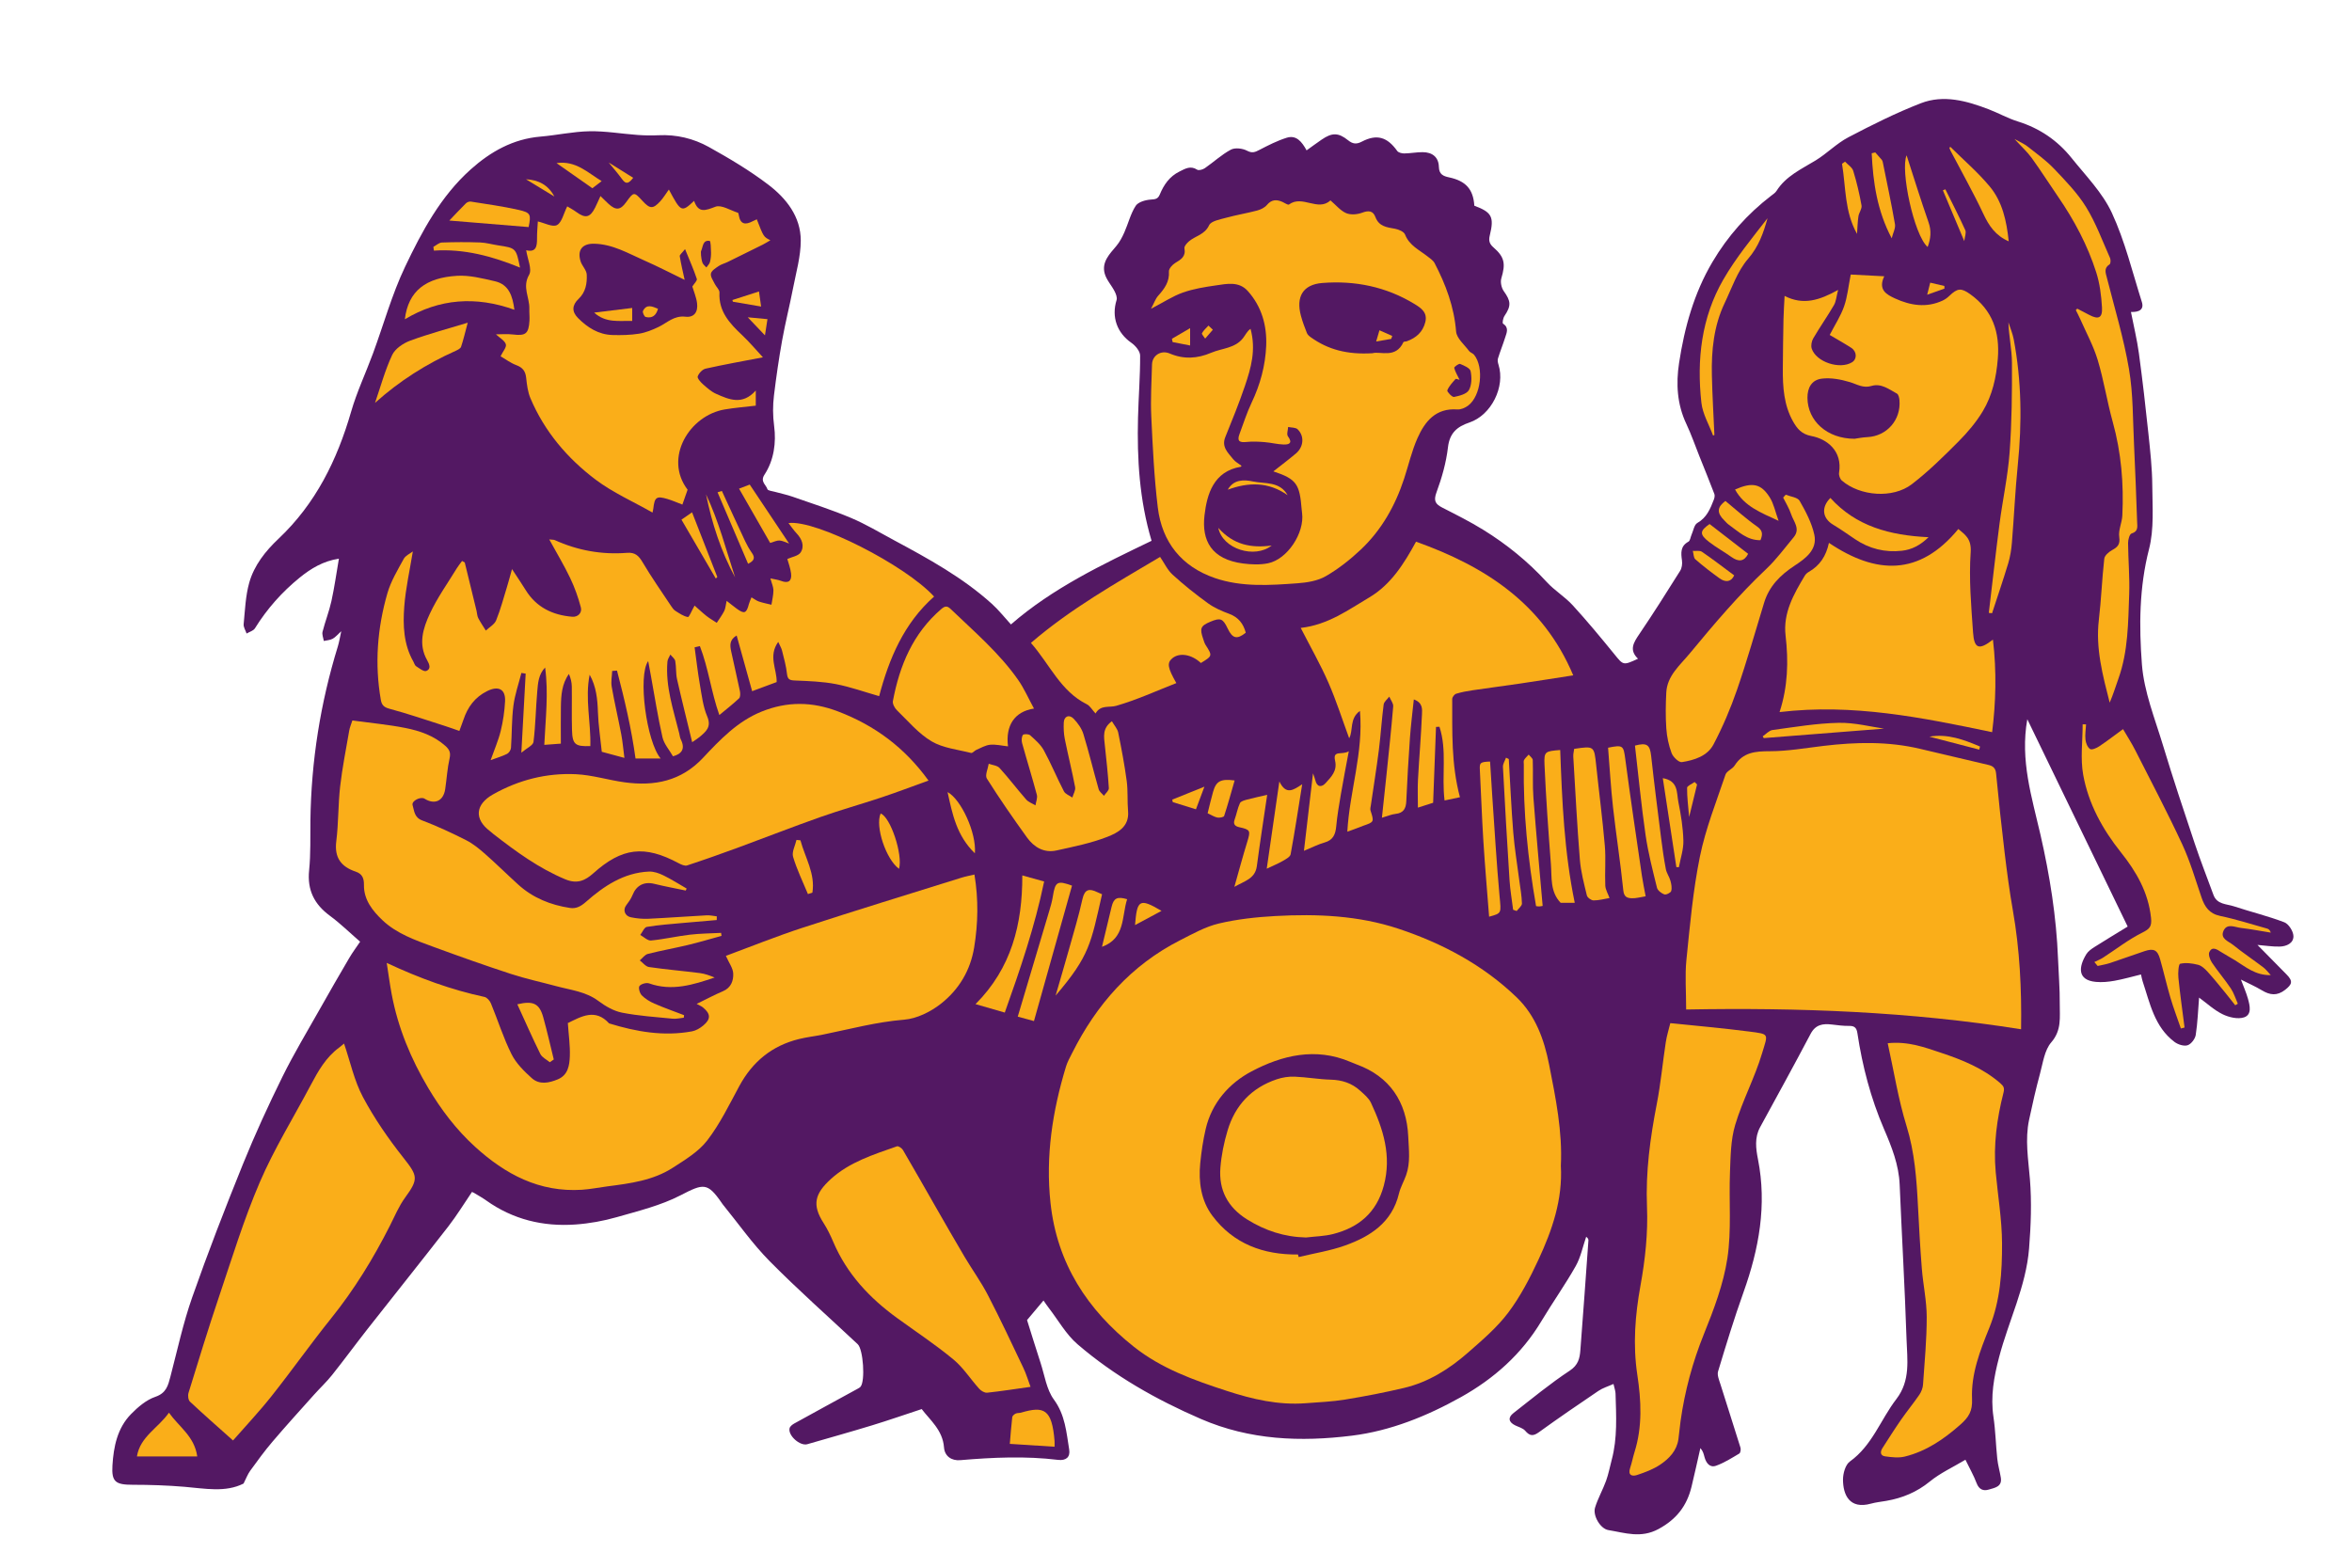 <svg version="1.1" id="svg" xmlns="http://www.w3.org/2000/svg" xmlns:xlink="http://www.w3.org/1999/xlink" x="0px" y="0px"
	 width="300px" height="200px" viewBox="0 0 300 200" enable-background="new 0 0 300 200" xml:space="preserve">
<path class="stroke" fill="#531863"  d="M292.529,119.413c-0.021-0.616-0.609-1.541-1.164-1.752c-2.093-0.8-4.289-1.329-6.421-2.035
	c-0.947-0.313-2.163-0.224-2.614-1.456c-0.8-2.185-1.654-4.353-2.391-6.559c-1.39-4.157-2.777-8.317-4.044-12.512
	c-1.032-3.42-2.428-6.853-2.693-10.354c-0.37-4.869-0.348-9.803,0.908-14.685c0.664-2.579,0.432-5.416,0.415-8.135
	c-0.015-2.216-0.264-4.436-0.497-6.645c-0.358-3.405-0.748-6.808-1.208-10.199c-0.238-1.75-0.662-3.475-1.015-5.281
	c1.061,0.036,1.697-0.308,1.385-1.291c-1.205-3.809-2.15-7.747-3.818-11.346c-1.196-2.583-3.332-4.748-5.15-7.017
	c-1.789-2.231-4.072-3.788-6.841-4.649c-1.279-0.397-2.469-1.075-3.726-1.556c-2.807-1.073-5.741-1.897-8.647-0.771
	c-3.172,1.231-6.238,2.767-9.256,4.349c-1.493,0.783-2.718,2.063-4.167,2.948c-1.82,1.111-3.786,1.989-4.989,3.888
	c-0.16,0.253-0.445,0.435-0.691,0.624c-3.036,2.334-5.533,5.144-7.48,8.442c-2.357,3.989-3.569,8.366-4.259,12.894
	c-0.403,2.643-0.253,5.265,0.926,7.761c0.627,1.33,1.108,2.729,1.655,4.096c0.646,1.615,1.303,3.226,1.923,4.851
	c0.079,0.207,0.013,0.511-0.074,0.735c-0.451,1.155-0.897,2.276-2.099,2.961c-0.402,0.229-0.507,0.985-0.74,1.504
	c-0.135,0.3-0.172,0.757-0.397,0.882c-1.046,0.575-0.952,1.441-0.822,2.405c0.058,0.423-0.01,0.957-0.23,1.309
	c-1.693,2.701-3.396,5.397-5.183,8.036c-0.73,1.079-1.388,2.04-0.195,3.183c-1.908,0.881-1.86,0.843-3.025-0.588
	c-1.723-2.117-3.466-4.223-5.308-6.236c-0.992-1.084-2.309-1.872-3.302-2.955c-2.393-2.612-5.108-4.817-8.104-6.669
	c-1.674-1.035-3.443-1.922-5.199-2.818c-0.891-0.455-1.171-0.861-0.766-1.958c0.683-1.847,1.235-3.793,1.463-5.742
	c0.213-1.831,1.158-2.64,2.733-3.169c2.807-0.943,4.596-4.573,3.716-7.372c-0.077-0.247-0.146-0.549-0.075-0.781
	c0.278-0.906,0.637-1.787,0.923-2.691c0.194-0.612,0.518-1.253-0.272-1.774c-0.112-0.074,0.006-0.711,0.185-0.977
	c0.878-1.306,0.822-1.891-0.089-3.162c-0.3-0.419-0.456-1.159-0.312-1.642c0.554-1.845,0.426-2.704-1.003-3.94
	c-0.52-0.451-0.632-0.866-0.471-1.526c0.583-2.378,0.255-2.962-1.971-3.794c-0.133-2.101-1.083-3.162-3.226-3.618
	c-0.722-0.153-1.271-0.373-1.295-1.334c-0.033-1.23-0.817-1.878-2.077-1.879c-0.779-0.001-1.558,0.153-2.337,0.162
	c-0.306,0.003-0.747-0.103-0.9-0.319c-1.265-1.775-2.594-2.187-4.505-1.191c-0.701,0.366-1.167,0.307-1.768-0.175
	c-1.239-0.995-2.05-0.98-3.367-0.077c-0.624,0.428-1.233,0.878-1.92,1.369c-0.601-1.105-1.313-1.992-2.534-1.61
	c-1.209,0.378-2.361,0.968-3.491,1.555c-0.552,0.287-0.911,0.446-1.568,0.101c-0.572-0.302-1.531-0.418-2.063-0.135
	c-1.186,0.632-2.197,1.586-3.315,2.357c-0.262,0.181-0.774,0.332-0.981,0.2c-0.858-0.548-1.5-0.143-2.257,0.231
	c-1.281,0.632-2.002,1.694-2.516,2.934c-0.242,0.583-0.574,0.608-1.156,0.647c-0.674,0.046-1.604,0.311-1.921,0.803
	c-0.654,1.017-0.945,2.262-1.445,3.386c-0.27,0.608-0.592,1.221-1.016,1.727c-0.863,1.028-1.874,2.031-1.498,3.486
	c0.212,0.824,0.877,1.525,1.279,2.312c0.169,0.33,0.343,0.788,0.245,1.104c-0.671,2.163,0.06,4.185,1.893,5.459
	c0.516,0.358,1.11,1.07,1.112,1.623c0.012,2.643-0.204,5.286-0.27,7.931c-0.131,5.263,0.176,10.485,1.729,15.702
	c-6.289,3.03-12.607,6.031-17.937,10.67c-0.842-0.918-1.567-1.848-2.43-2.627c-3.73-3.369-8.103-5.766-12.495-8.125
	c-1.812-0.973-3.588-2.043-5.478-2.84c-2.428-1.024-4.949-1.831-7.441-2.702c-0.745-0.26-1.525-0.417-2.287-0.631
	c-0.327-0.092-0.871-0.142-0.929-0.33c-0.181-0.586-0.959-0.966-0.373-1.858c1.218-1.854,1.501-4.125,1.231-6.172
	c-0.182-1.369-0.179-2.646-0.021-3.952c0.285-2.343,0.622-4.682,1.039-7.005c0.401-2.235,0.963-4.442,1.396-6.673
	c0.389-2.009,0.978-4.033,0.979-6.051c0.002-3.062-1.846-5.394-4.146-7.144c-2.375-1.807-4.972-3.352-7.586-4.805
	c-1.949-1.083-4.127-1.606-6.413-1.495c-0.885,0.043-1.778,0.027-2.662-0.037c-2.049-0.148-4.098-0.509-6.141-0.472
	c-2.084,0.038-4.158,0.505-6.244,0.682c-3.5,0.295-6.375,1.921-8.905,4.185c-3.831,3.428-6.228,7.912-8.382,12.443
	c-1.678,3.53-2.728,7.357-4.085,11.042c-0.915,2.481-2.056,4.893-2.788,7.425c-1.786,6.175-4.521,11.741-9.27,16.22
	c-1.648,1.555-3.102,3.381-3.723,5.59c-0.478,1.699-0.541,3.521-0.714,5.294c-0.038,0.383,0.241,0.798,0.375,1.198
	c0.363-0.218,0.867-0.348,1.065-0.668c1.537-2.478,3.444-4.626,5.696-6.456c1.44-1.169,3.013-2.127,5.013-2.424
	c-0.325,1.886-0.568,3.659-0.952,5.402c-0.292,1.324-0.798,2.601-1.133,3.918c-0.09,0.355,0.099,0.781,0.159,1.176
	c0.38-0.087,0.801-0.101,1.13-0.281c0.362-0.197,0.641-0.548,1.096-0.959c-0.177,0.801-0.263,1.379-0.434,1.933
	c-2.226,7.232-3.399,14.628-3.5,22.195c-0.028,2.128,0.05,4.271-0.165,6.382c-0.256,2.528,0.668,4.331,2.661,5.798
	c1.334,0.982,2.527,2.157,3.846,3.3c-0.486,0.721-0.974,1.369-1.381,2.064c-1.28,2.183-2.544,4.375-3.786,6.58
	c-1.605,2.848-3.299,5.654-4.742,8.583c-1.803,3.66-3.513,7.377-5.043,11.159c-2.273,5.62-4.467,11.279-6.474,16.999
	c-1.153,3.286-1.887,6.72-2.772,10.097c-0.298,1.136-0.521,2.1-1.922,2.579c-1.155,0.394-2.218,1.302-3.099,2.201
	c-1.753,1.788-2.227,4.169-2.374,6.549c-0.132,2.132,0.425,2.471,2.613,2.473c2.185,0.001,4.375,0.072,6.551,0.255
	c2.629,0.221,5.254,0.757,7.561-0.412c0.328-0.645,0.522-1.186,0.846-1.633c0.916-1.262,1.834-2.527,2.845-3.712
	c1.731-2.032,3.527-4.009,5.308-6c0.753-0.842,1.587-1.618,2.289-2.5c1.553-1.951,3.026-3.963,4.565-5.925
	c3.417-4.352,6.878-8.67,10.271-13.042c1.083-1.396,2.007-2.917,3.01-4.391c0.112,0.053,0.223,0.094,0.321,0.155
	c0.499,0.305,1.014,0.589,1.49,0.928c3.417,2.436,7.262,3.363,11.386,3.071c1.773-0.125,3.563-0.447,5.272-0.937
	c2.753-0.789,5.606-1.483,8.124-2.783c2.924-1.511,3.432-1.672,5.228,0.916c0.044,0.064,0.083,0.133,0.133,0.194
	c1.986,2.437,3.799,5.044,5.998,7.271c3.619,3.666,7.489,7.082,11.249,10.609c0.707,0.664,0.974,4.667,0.371,5.413
	c-0.094,0.117-0.242,0.196-0.378,0.271c-2.692,1.475-5.39,2.941-8.076,4.428c-0.245,0.136-0.545,0.365-0.606,0.605
	c-0.232,0.923,1.333,2.311,2.259,2.042c2.754-0.796,5.517-1.569,8.258-2.405c2.077-0.633,4.128-1.35,6.336-2.076
	c1.029,1.375,2.677,2.664,2.843,4.891c0.084,1.123,0.958,1.721,2.069,1.627c4.159-0.353,8.32-0.544,12.481-0.037
	c0.991,0.121,1.58-0.338,1.418-1.322c-0.36-2.199-0.506-4.403-1.954-6.377c-0.939-1.282-1.177-3.085-1.694-4.666
	c-0.636-1.949-1.235-3.909-1.728-5.474c0.829-0.985,1.443-1.715,2.097-2.494c0.27,0.38,0.461,0.671,0.674,0.947
	c1.21,1.565,2.207,3.381,3.678,4.643c4.694,4.031,10.01,7.045,15.715,9.517c6.274,2.718,12.744,2.948,19.277,2.137
	c4.925-0.611,9.574-2.497,13.912-4.922c4.203-2.35,7.74-5.49,10.254-9.69c1.416-2.366,3.019-4.622,4.375-7.019
	c0.643-1.136,0.903-2.489,1.337-3.743c0.263,0.2,0.295,0.341,0.285,0.479c-0.337,4.671-0.663,9.343-1.029,14.012
	c-0.08,1.02-0.27,1.876-1.351,2.589c-2.498,1.646-4.815,3.567-7.18,5.411c-0.741,0.578-0.621,1.16,0.229,1.574
	c0.435,0.213,0.978,0.344,1.268,0.685c0.578,0.679,1.011,0.715,1.747,0.184c2.497-1.805,5.04-3.548,7.594-5.273
	c0.554-0.374,1.228-0.571,1.919-0.883c0.121,0.543,0.252,0.881,0.262,1.222c0.08,2.838,0.26,5.683-0.492,8.473
	c-0.238,0.886-0.402,1.798-0.714,2.657c-0.421,1.158-1.046,2.248-1.407,3.421c-0.31,1.011,0.667,2.699,1.698,2.869
	c2.117,0.35,4.152,1.081,6.4-0.137c2.302-1.247,3.615-2.96,4.204-5.382c0.398-1.642,0.757-3.293,1.133-4.941
	c0.348,0.393,0.422,0.769,0.523,1.138c0.206,0.755,0.67,1.402,1.479,1.112c1.042-0.373,2.001-0.986,2.961-1.555
	c0.151-0.09,0.22-0.527,0.151-0.749c-0.835-2.701-1.714-5.389-2.555-8.088c-0.167-0.537-0.445-1.172-0.301-1.65
	c1.021-3.384,2.055-6.769,3.244-10.097c1.972-5.517,2.998-11.102,1.845-16.953c-0.27-1.367-0.454-2.769,0.272-4.1
	c2.158-3.958,4.334-7.907,6.435-11.896c0.631-1.2,1.56-1.338,2.707-1.202c0.735,0.087,1.477,0.19,2.213,0.177
	c0.694-0.013,0.952,0.255,1.053,0.925c0.633,4.208,1.707,8.311,3.388,12.215c0.991,2.301,1.897,4.571,2.004,7.116
	c0.275,6.575,0.661,13.146,0.877,19.724c0.085,2.592,0.531,5.248-1.298,7.627c-2.013,2.618-3.074,5.922-5.931,7.967
	c-0.567,0.406-0.877,1.519-0.876,2.305c0.002,1.91,0.805,3.835,3.566,3.071c0.635-0.176,1.3-0.24,1.951-0.354
	c2.061-0.358,3.897-1.115,5.563-2.473c1.327-1.083,2.937-1.818,4.536-2.775c0.543,1.118,1.064,2.025,1.428,2.991
	c0.305,0.81,0.864,1.029,1.554,0.815c0.731-0.227,1.728-0.338,1.533-1.529c-0.131-0.801-0.365-1.588-0.451-2.393
	c-0.19-1.783-0.225-3.586-0.489-5.356c-0.39-2.612,0.06-5.091,0.718-7.605c1.215-4.645,3.439-9.027,3.826-13.875
	c0.234-2.94,0.345-5.925,0.106-8.857c-0.206-2.532-0.641-5.032-0.105-7.556c0.419-1.973,0.865-3.943,1.393-5.89
	c0.374-1.376,0.571-2.998,1.438-3.998c1.355-1.563,1.065-3.235,1.081-4.919c0.017-1.911-0.145-3.824-0.22-5.736
	c-0.209-5.354-1.048-10.614-2.241-15.832c-1.089-4.757-2.616-9.475-1.678-14.732c4.321,8.929,8.544,17.652,12.802,26.451
	c-1.526,0.936-2.888,1.75-4.226,2.602c-0.389,0.248-0.812,0.538-1.044,0.916c-0.991,1.614-1.184,3.312,1.203,3.54
	c0.785,0.076,1.604-0.003,2.385-0.143c1.12-0.2,2.219-0.52,3.379-0.802c0.099,0.417,0.135,0.645,0.208,0.862
	c0.939,2.809,1.506,5.828,4.08,7.752c0.437,0.326,1.19,0.566,1.658,0.414c0.454-0.147,0.959-0.813,1.038-1.314
	c0.245-1.581,0.299-3.191,0.426-4.765c0.999,0.728,1.923,1.601,3.015,2.13c0.804,0.39,1.934,0.654,2.724,0.39
	c1.022-0.342,0.737-1.507,0.496-2.375c-0.219-0.789-0.561-1.543-0.897-2.444c0.956,0.484,1.84,0.87,2.66,1.363
	c1.032,0.621,1.938,0.757,2.982-0.059c0.88-0.688,1.023-1.089,0.212-1.922c-1.206-1.239-2.425-2.464-3.745-3.803
	c1.014,0.083,1.928,0.234,2.839,0.21C291.641,120.742,292.559,120.334,292.529,119.413z"/>
<path fill-rule="evenodd" clip-rule="evenodd" fill="#faae19" class="fill" d="M199.088,148.708c0.247,4.335-1.109,8.233-2.852,11.989
	c-1.09,2.35-2.307,4.7-3.855,6.758c-1.432,1.905-3.309,3.503-5.118,5.091c-2.381,2.091-5.049,3.781-8.179,4.521
	c-2.486,0.587-5.001,1.075-7.523,1.485c-1.652,0.269-3.337,0.337-5.01,0.465c-3.481,0.267-6.788-0.501-10.078-1.574
	c-4.198-1.368-8.335-2.842-11.839-5.622c-5.942-4.713-9.806-10.629-10.64-18.35c-0.644-5.967,0.251-11.726,1.976-17.404
	c0.179-0.59,0.493-1.143,0.771-1.699c3.12-6.233,7.532-11.242,13.818-14.433c1.589-0.807,3.198-1.713,4.906-2.117
	c2.35-0.556,4.793-0.821,7.211-0.954c5.311-0.293,10.616-0.071,15.709,1.623c5.603,1.864,10.757,4.61,15.054,8.736
	c2.418,2.322,3.522,5.389,4.151,8.586C198.435,140.089,199.307,144.38,199.088,148.708z M165.56,160.044
	c0.027,0.108,0.055,0.217,0.082,0.326c1.983-0.481,4.026-0.795,5.937-1.479c3.229-1.157,5.978-2.937,6.858-6.618
	c0.194-0.809,0.633-1.557,0.914-2.349c0.571-1.608,0.345-3.245,0.273-4.91c-0.193-4.464-2.4-7.691-6.554-9.207
	c-0.292-0.106-0.58-0.228-0.866-0.349c-4.405-1.863-8.668-0.833-12.563,1.223c-2.853,1.506-5.08,4.006-5.859,7.372
	c-0.331,1.428-0.546,2.892-0.691,4.352c-0.236,2.39,0.108,4.774,1.544,6.692C157.324,158.692,161.149,160.092,165.56,160.044z"/>
<path fill-rule="evenodd" clip-rule="evenodd" fill="#faae19" class="fill" d="M257.791,131.311c-14.177-2.261-28.367-2.782-42.72-2.522
	c0-2.349-0.168-4.365,0.034-6.344c0.45-4.407,0.839-8.846,1.722-13.176c0.725-3.558,2.097-6.988,3.261-10.447
	c0.155-0.461,0.876-0.702,1.163-1.154c1.083-1.712,2.657-1.828,4.5-1.83c2.281-0.002,4.563-0.408,6.84-0.679
	c4.128-0.491,8.238-0.595,12.321,0.376c2.907,0.691,5.817,1.372,8.727,2.056c0.578,0.136,0.897,0.408,0.963,1.083
	c0.327,3.373,0.684,6.744,1.09,10.108c0.299,2.473,0.625,4.945,1.056,7.396C257.621,121.144,257.87,126.14,257.791,131.311z"/>
<path fill-rule="evenodd" clip-rule="evenodd" fill="#faae19" class="fill" d="M49.327,122.843c4.175,1.957,8.22,3.43,12.474,4.345
	c0.325,0.07,0.681,0.49,0.821,0.831c0.888,2.15,1.585,4.392,2.621,6.465c0.584,1.169,1.602,2.179,2.596,3.069
	c0.967,0.866,2.188,0.615,3.314,0.144c1.306-0.546,1.483-1.781,1.529-2.926c0.054-1.375-0.153-2.761-0.255-4.277
	c-0.093,0.108-0.074,0.066-0.041,0.05c1.771-0.872,3.543-1.924,5.306,0.016c3.458,1.067,6.966,1.684,10.583,1.014
	c0.505-0.094,1.018-0.404,1.422-0.739c1-0.829,0.96-1.506-0.059-2.33c-0.181-0.146-0.412-0.231-0.779-0.43
	c1.332-0.648,2.322-1.184,3.354-1.618c1.038-0.438,1.352-1.347,1.311-2.261c-0.031-0.685-0.539-1.348-0.937-2.253
	c3.069-1.132,6.403-2.479,9.812-3.594c6.721-2.195,13.484-4.263,20.232-6.375c0.507-0.159,1.035-0.254,1.661-0.405
	c0.523,3.186,0.466,6.214-0.033,9.282c-0.485,2.98-1.957,5.388-4.213,7.178c-1.314,1.041-3.084,1.925-4.716,2.058
	c-3.528,0.285-6.896,1.197-10.324,1.894c-1.028,0.209-2.078,0.325-3.095,0.576c-3.437,0.845-5.926,2.885-7.61,5.998
	c-1.278,2.363-2.464,4.822-4.088,6.933c-1.109,1.444-2.828,2.477-4.403,3.493c-2.519,1.625-5.449,2-8.354,2.374
	c-1.079,0.139-2.152,0.362-3.234,0.431c-5.422,0.343-9.764-1.962-13.65-5.508c-2.386-2.177-4.308-4.718-5.932-7.447
	c-2.213-3.717-3.876-7.704-4.679-11.996C49.71,125.511,49.536,124.174,49.327,122.843z"/>
<path fill-rule="evenodd" clip-rule="evenodd" fill="#faae19" class="fill" d="M162.418,60.137c0.992-0.783,1.965-1.509,2.888-2.293
	c0.98-0.833,1.096-2.203,0.214-3.07c-0.256-0.253-0.804-0.21-1.217-0.303c-0.02,0.405-0.214,0.939-0.027,1.192
	c0.636,0.858,0.169,1.069-0.555,1.046c-0.807-0.026-1.605-0.241-2.413-0.304c-0.765-0.061-1.543-0.103-2.302-0.021
	c-0.841,0.091-1.262-0.06-0.915-0.986c0.504-1.344,0.933-2.725,1.549-4.017c1.103-2.31,1.76-4.745,1.864-7.266
	c0.105-2.569-0.572-5.004-2.344-6.984c-1.138-1.272-2.663-0.923-4.076-0.72c-1.42,0.205-2.866,0.437-4.21,0.913
	c-1.297,0.46-2.479,1.246-4.062,2.072c0.395-0.738,0.569-1.28,0.915-1.667c0.801-0.895,1.458-1.78,1.371-3.095
	c-0.023-0.349,0.427-0.857,0.79-1.077c0.741-0.447,1.389-0.82,1.188-1.882c-0.048-0.257,0.317-0.668,0.587-0.896
	c0.826-0.695,2-0.837,2.562-2.046c0.252-0.541,1.39-0.737,2.164-0.95c1.305-0.36,2.648-0.576,3.957-0.924
	c0.452-0.121,0.958-0.361,1.248-0.708c0.592-0.708,1.223-0.724,1.973-0.396c0.287,0.124,0.713,0.431,0.841,0.336
	c1.712-1.264,3.689,0.944,5.294-0.523c0.714,0.606,1.272,1.31,1.999,1.623c0.573,0.246,1.417,0.179,2.028-0.05
	c0.822-0.308,1.4-0.276,1.708,0.554c0.45,1.208,1.458,1.302,2.502,1.492c0.467,0.085,1.131,0.369,1.273,0.731
	c0.549,1.402,1.818,1.968,2.872,2.795c0.326,0.256,0.717,0.509,0.899,0.856c1.43,2.741,2.49,5.577,2.743,8.724
	c0.07,0.869,1.054,1.674,1.651,2.484c0.152,0.207,0.478,0.282,0.642,0.484c1.295,1.602,0.885,5.261-0.76,6.487
	c-0.378,0.282-0.929,0.522-1.378,0.489c-2.748-0.204-4.136,1.528-5.084,3.665c-0.734,1.654-1.139,3.455-1.708,5.184
	c-1.13,3.438-2.874,6.531-5.509,9.022c-1.359,1.284-2.866,2.472-4.48,3.403c-1.033,0.596-2.37,0.811-3.593,0.901
	c-3.54,0.26-7.135,0.506-10.552-0.667c-4.24-1.456-6.744-4.578-7.279-9.008c-0.465-3.855-0.649-7.75-0.831-11.632
	c-0.103-2.196,0.037-4.404,0.094-6.606c0.03-1.151,1.15-1.87,2.255-1.401c1.795,0.763,3.511,0.664,5.294-0.094
	c1.371-0.583,3.022-0.552,4.05-1.855c0.32-0.405,0.524-0.901,0.969-1.195c0.729,2.691,0.052,5.006-0.715,7.276
	c-0.746,2.207-1.629,4.368-2.503,6.529c-0.517,1.278,0.363,2.011,1.005,2.826c0.273,0.346,0.705,0.566,1.063,0.842
	c-0.045,0.062-0.064,0.117-0.092,0.122c-3.493,0.583-4.315,3.525-4.629,6.175c-0.383,3.236,0.868,5.642,4.931,6.167
	c1.042,0.134,2.149,0.178,3.168-0.028c2.47-0.498,4.682-3.874,4.346-6.412c-0.021-0.155-0.04-0.31-0.053-0.466
	C165.771,61.79,165.414,61.122,162.418,60.137z M175.069,45.062c0.966-0.287,2.961,0.728,3.939-1.414
	c0.038-0.084,0.289-0.06,0.431-0.111c1.188-0.425,2.041-1.17,2.361-2.443c0.309-1.231-0.55-1.806-1.372-2.307
	c-3.613-2.205-7.594-3.015-11.763-2.685c-2.484,0.197-3.389,1.764-2.725,4.208c0.202,0.743,0.473,1.471,0.761,2.187
	c0.088,0.219,0.317,0.406,0.521,0.551C169.396,44.595,171.826,45.26,175.069,45.062z M186.17,48.455
	c-0.187-0.041-0.46-0.166-0.516-0.102c-0.394,0.453-0.836,0.909-1.05,1.448c-0.063,0.16,0.619,0.888,0.857,0.841
	c0.685-0.137,1.611-0.369,1.898-0.874c0.372-0.652,0.377-1.636,0.221-2.413c-0.079-0.395-0.831-0.719-1.339-0.926
	c-0.168-0.069-0.78,0.386-0.753,0.5C185.598,47.403,185.875,47.838,186.17,48.455z"/>
<path fill-rule="evenodd" clip-rule="evenodd" fill="#faae19" class="fill" d="M52.658,70.347c-0.389,2.406-0.92,4.716-1.095,7.054
	c-0.179,2.384-0.086,4.808,1.16,6.996c0.116,0.203,0.178,0.486,0.352,0.597c0.412,0.264,0.985,0.726,1.296,0.604
	c0.646-0.252,0.41-0.851,0.111-1.374c-1.166-2.039-0.515-4.081,0.343-5.929c0.943-2.033,2.275-3.885,3.448-5.81
	c0.196-0.321,0.441-0.613,0.664-0.918c0.114,0.062,0.228,0.124,0.341,0.186c0.503,2.062,1.007,4.124,1.508,6.186
	c0.073,0.303,0.073,0.641,0.211,0.908c0.286,0.552,0.643,1.068,0.971,1.599c0.451-0.43,1.101-0.781,1.315-1.307
	c0.566-1.391,0.949-2.855,1.392-4.294c0.2-0.648,0.369-1.306,0.632-2.244c0.707,1.082,1.246,1.871,1.748,2.682
	c1.366,2.21,3.447,3.191,5.936,3.399c0.73,0.061,1.277-0.508,1.098-1.191c-0.335-1.285-0.793-2.558-1.366-3.757
	c-0.766-1.604-1.688-3.133-2.666-4.917c0.437,0.048,0.583,0.03,0.697,0.082c2.934,1.333,6.016,1.882,9.219,1.629
	c1.028-0.081,1.496,0.361,1.991,1.201c1.129,1.913,2.411,3.735,3.64,5.588c0.15,0.226,0.318,0.473,0.54,0.612
	c0.507,0.318,1.033,0.691,1.596,0.79c0.163,0.028,0.476-0.796,0.854-1.464c0.481,0.424,0.984,0.904,1.527,1.333
	c0.408,0.323,0.867,0.58,1.303,0.866c0.321-0.498,0.684-0.975,0.949-1.501c0.165-0.328,0.181-0.73,0.31-1.299
	c0.518,0.404,0.892,0.708,1.279,0.993c0.981,0.718,1.252,0.608,1.56-0.586c0.065-0.255,0.189-0.496,0.33-0.854
	c0.364,0.209,0.639,0.43,0.954,0.536c0.518,0.174,1.061,0.275,1.592,0.406c0.092-0.61,0.252-1.22,0.253-1.831
	c0-0.439-0.212-0.879-0.385-1.528c0.57,0.128,0.98,0.169,1.351,0.313c0.936,0.365,1.397,0.028,1.287-0.923
	c-0.083-0.712-0.356-1.401-0.481-1.867c0.561-0.259,1.407-0.377,1.705-0.844c0.521-0.817,0.156-1.708-0.523-2.427
	c-0.365-0.386-0.664-0.834-1.033-1.309c3.463-0.469,14.9,5.357,18.573,9.375c-3.866,3.422-5.748,7.937-7.009,12.705
	c-1.839-0.525-3.655-1.179-5.528-1.54c-1.698-0.327-3.455-0.386-5.189-0.456c-0.669-0.026-0.957-0.111-1.038-0.853
	c-0.107-1-0.388-1.982-0.631-2.962c-0.084-0.337-0.279-0.646-0.487-1.11c-1.309,1.823-0.148,3.499-0.201,5.125
	c-1.01,0.376-1.986,0.738-3.126,1.162c-0.655-2.355-1.301-4.68-1.975-7.105c-0.937,0.549-0.858,1.279-0.704,2.002
	c0.363,1.705,0.769,3.4,1.122,5.108c0.06,0.292,0.062,0.746-0.111,0.909c-0.785,0.741-1.642,1.405-2.514,2.13
	c-1.025-2.868-1.383-5.956-2.484-8.795c-0.224,0.052-0.448,0.105-0.672,0.157c0.22,1.583,0.397,3.172,0.671,4.745
	c0.24,1.375,0.402,2.809,0.939,4.073c0.577,1.357-0.174,1.937-0.979,2.623c-0.205,0.174-0.44,0.312-0.941,0.661
	c-0.672-2.776-1.335-5.396-1.929-8.031c-0.17-0.752-0.088-1.56-0.23-2.321c-0.057-0.304-0.406-0.553-0.622-0.827
	c-0.129,0.294-0.347,0.58-0.373,0.883c-0.274,3.179,0.754,6.149,1.502,9.164c0.064,0.262,0.086,0.545,0.204,0.781
	c0.627,1.262,0.038,1.872-1,2.15c-0.474-0.829-1.146-1.574-1.34-2.427c-0.588-2.574-0.991-5.189-1.466-7.789
	c-0.109-0.596-0.22-1.191-0.356-1.93c-1.345,1.875-0.215,10.296,1.588,12.425c-1.138,0-2.188,0-3.205,0
	c-0.518-3.797-1.396-7.515-2.361-11.212c-0.205,0.015-0.41,0.03-0.615,0.045c-0.028,0.671-0.175,1.362-0.062,2.008
	c0.356,2.031,0.83,4.041,1.217,6.067c0.175,0.917,0.251,1.853,0.404,3.016c-1.054-0.285-1.989-0.537-2.885-0.779
	c-0.178-1.74-0.436-3.394-0.492-5.054c-0.056-1.661-0.209-3.268-1.056-4.781c-0.609,3.043,0.172,6.077,0.088,9.105
	c-1.93,0.076-2.289-0.209-2.34-2.049c-0.051-1.85,0.001-3.704-0.026-5.555c-0.008-0.528-0.135-1.055-0.365-1.596
	c-0.913,1.274-1.002,2.732-1.025,4.197c-0.023,1.52-0.005,3.041-0.005,4.693c-0.663,0.049-1.307,0.096-2.112,0.156
	c0.161-3.343,0.552-6.599,0.104-9.867c-0.852,0.891-0.911,2.007-1.004,3.074c-0.188,2.137-0.212,4.292-0.478,6.418
	c-0.056,0.443-0.863,0.792-1.549,1.377c0.199-3.643,0.375-6.867,0.552-10.091c-0.182-0.028-0.364-0.057-0.545-0.086
	c-0.352,1.396-0.839,2.773-1.02,4.19c-0.227,1.772-0.183,3.577-0.308,5.365c-0.019,0.271-0.252,0.64-0.491,0.763
	c-0.581,0.299-1.223,0.48-2.107,0.808c0.485-1.374,0.992-2.518,1.284-3.713c0.303-1.235,0.491-2.516,0.558-3.786
	c0.083-1.575-0.854-2.021-2.278-1.315c-1.578,0.783-2.492,2.043-3.029,3.655c-0.149,0.443-0.319,0.878-0.521,1.43
	c-0.619-0.214-1.216-0.434-1.821-0.627c-2.373-0.756-4.73-1.57-7.133-2.213c-0.717-0.192-0.959-0.524-1.062-1.116
	c-0.806-4.604-0.449-9.158,0.838-13.614c0.442-1.531,1.304-2.953,2.075-4.37C51.717,70.877,52.29,70.636,52.658,70.347z"/>
<path fill-rule="evenodd" clip-rule="evenodd" fill="#faae19" class="fill" d="M97.311,45.585c-2.638,0.509-4.988,0.925-7.313,1.447
	c-0.406,0.091-0.856,0.578-1.004,0.985c-0.083,0.228,0.359,0.727,0.661,0.996c0.518,0.461,1.061,0.951,1.682,1.228
	c1.657,0.738,3.364,1.492,5.063-0.419c0,0.843,0,1.335,0,1.93c-1.328,0.159-2.643,0.264-3.94,0.479
	c-4.531,0.753-7.831,6.206-4.756,10.244c-0.217,0.621-0.425,1.215-0.665,1.899c-0.656-0.249-1.281-0.531-1.932-0.723
	c-1.379-0.404-1.613-0.224-1.777,1.242c-0.017,0.148-0.059,0.293-0.101,0.498c-2.462-1.4-5.05-2.54-7.25-4.196
	c-3.613-2.721-6.522-6.148-8.316-10.377c-0.342-0.807-0.456-1.732-0.549-2.615c-0.09-0.845-0.439-1.314-1.252-1.617
	c-0.744-0.277-1.402-0.781-2.013-1.136c0.29-0.601,0.783-1.148,0.674-1.521c-0.137-0.472-0.763-0.803-1.265-1.274
	c0.669,0,1.416-0.073,2.143,0.015c1.648,0.199,2.036-0.082,2.134-1.772c0.029-0.506-0.035-1.017-0.018-1.525
	c0.045-1.42-0.935-2.738-0.031-4.314c0.409-0.713-0.207-2.013-0.37-3.136c1.268,0.31,1.39-0.508,1.382-1.497
	c-0.006-0.738,0.068-1.477,0.104-2.175c0.854,0.193,1.872,0.759,2.438,0.463c0.625-0.327,0.835-1.445,1.31-2.387
	c0.309,0.19,0.769,0.43,1.181,0.732c1.139,0.834,1.744,0.699,2.383-0.582c0.206-0.414,0.387-0.84,0.675-1.467
	c0.421,0.409,0.728,0.725,1.053,1.02c0.922,0.835,1.492,0.777,2.208-0.214c0.992-1.373,1.009-1.375,2.101-0.185
	c0.946,1.031,1.338,1.057,2.265,0.049c0.39-0.423,0.688-0.931,1.099-1.5c1.55,2.905,1.625,2.937,3.215,1.446
	c0.565,1.613,1.453,1.228,2.726,0.747c0.753-0.284,1.9,0.463,2.864,0.768c0.066,0.021,0.097,0.206,0.116,0.319
	c0.192,1.194,0.866,1.247,1.777,0.76c0.167-0.089,0.344-0.16,0.519-0.241c0.865,2.24,0.865,2.24,1.729,2.672
	c-0.402,0.233-0.682,0.416-0.98,0.564c-1.483,0.74-2.97,1.475-4.459,2.203c-0.38,0.186-0.81,0.289-1.154,0.522
	c-0.386,0.262-0.912,0.585-0.989,0.961c-0.079,0.392,0.284,0.888,0.491,1.319c0.183,0.38,0.617,0.744,0.599,1.098
	c-0.127,2.426,1.315,3.952,2.906,5.451C95.596,43.638,96.412,44.617,97.311,45.585z M87.327,35.704
	c-1.762-0.853-3.41-1.711-5.108-2.457c-2.082-0.915-4.079-2.116-6.457-2.154c-1.49-0.025-2.158,0.813-1.707,2.245
	c0.187,0.592,0.759,1.119,0.785,1.692c0.05,1.117-0.125,2.232-1.041,3.101c-0.843,0.8-0.884,1.624-0.076,2.439
	c1.202,1.213,2.621,2.119,4.394,2.17c1.128,0.032,2.275,0.009,3.385-0.167c0.855-0.137,1.7-0.48,2.489-0.858
	c1.109-0.529,1.967-1.482,3.435-1.311c1.109,0.129,1.627-0.596,1.484-1.727c-0.095-0.755-0.413-1.483-0.603-2.125
	c0.226-0.365,0.646-0.75,0.572-0.973c-0.402-1.211-0.925-2.383-1.5-3.797c-0.386,0.496-0.703,0.724-0.676,0.899
	C86.854,33.643,87.087,34.59,87.327,35.704z M89.417,32.583c0.03,0.175,0.049,0.57,0.178,0.925c0.085,0.235,0.33,0.412,0.503,0.615
	c0.157-0.227,0.387-0.432,0.454-0.682c0.107-0.4,0.148-0.831,0.14-1.246c-0.011-0.511-0.039-1.442-0.169-1.462
	c-0.919-0.139-0.84,0.754-1.1,1.295C89.378,32.122,89.417,32.256,89.417,32.583z"/>
<path fill-rule="evenodd" clip-rule="evenodd" fill="#faae19" class="fill" d="M87.467,113.612c-1.341-0.282-2.691-0.529-4.021-0.857
	c-1.285-0.316-2.287,0.2-2.771,1.44c-0.185,0.474-0.506,0.905-0.814,1.318c-0.43,0.575-0.17,1.354,0.615,1.512
	c0.719,0.145,1.472,0.223,2.203,0.189c2.488-0.117,4.972-0.306,7.459-0.44c0.426-0.023,0.859,0.083,1.29,0.129
	c-0.003,0.157-0.005,0.315-0.009,0.472c-1.428,0.123-2.857,0.236-4.285,0.37c-1.546,0.144-3.099,0.25-4.628,0.505
	c-0.329,0.054-0.564,0.672-0.843,1.03c0.459,0.25,0.942,0.747,1.374,0.706c1.66-0.159,3.298-0.545,4.957-0.741
	c1.318-0.156,2.654-0.16,3.982-0.231c0.018,0.128,0.036,0.255,0.054,0.383c-1.427,0.39-2.846,0.816-4.284,1.161
	c-1.697,0.407-3.42,0.708-5.111,1.14c-0.389,0.099-0.69,0.542-1.031,0.828c0.389,0.293,0.748,0.783,1.17,0.845
	c2.156,0.314,4.33,0.498,6.492,0.771c0.639,0.082,1.26,0.309,1.884,0.568c-2.731,0.922-5.444,1.783-8.36,0.747
	c-0.348-0.123-1.015,0.062-1.227,0.338c-0.163,0.213,0.032,0.921,0.293,1.186c0.446,0.452,1.036,0.807,1.625,1.063
	c1.237,0.538,2.512,0.985,3.772,1.469c-0.012,0.107-0.023,0.214-0.035,0.322c-0.471,0.047-0.95,0.173-1.412,0.128
	c-2.161-0.214-4.341-0.354-6.465-0.771c-1.065-0.21-2.124-0.825-3.011-1.489c-1.609-1.205-3.518-1.391-5.344-1.884
	c-1.942-0.523-3.917-0.946-5.826-1.571c-3.326-1.087-6.626-2.259-9.911-3.466c-2.301-0.846-4.672-1.676-6.473-3.391
	c-1.237-1.177-2.383-2.593-2.355-4.48c0.013-0.866-0.219-1.431-1.054-1.712c-1.861-0.626-2.739-1.783-2.475-3.874
	c0.292-2.317,0.228-4.677,0.494-6.998c0.273-2.389,0.75-4.754,1.158-7.127c0.07-0.409,0.247-0.8,0.399-1.28
	c2.32,0.315,4.573,0.514,6.778,0.956c1.827,0.366,3.608,0.97,5.065,2.266c0.52,0.462,0.729,0.854,0.56,1.6
	c-0.29,1.285-0.368,2.617-0.56,3.925c-0.224,1.522-1.341,2.035-2.636,1.228c-0.504-0.314-1.689,0.283-1.525,0.823
	c0.215,0.712,0.199,1.56,1.208,1.944c1.918,0.73,3.791,1.598,5.623,2.527c0.885,0.448,1.683,1.108,2.435,1.77
	c1.433,1.262,2.791,2.607,4.205,3.892c1.872,1.702,4.129,2.604,6.595,2.981c0.763,0.117,1.356-0.167,2.037-0.767
	c2.291-2.021,4.831-3.728,8.042-3.873c0.611-0.027,1.284,0.209,1.849,0.485c1.019,0.496,1.978,1.114,2.962,1.681
	C87.542,113.442,87.504,113.527,87.467,113.612z"/>
<path fill-rule="evenodd" clip-rule="evenodd" fill="#faae19" class="fill" d="M29.722,183.77c-1.977-1.768-3.763-3.33-5.492-4.953
	c-0.223-0.21-0.288-0.783-0.186-1.114c1.257-4.074,2.502-8.153,3.864-12.192c1.662-4.926,3.181-9.923,5.229-14.689
	c1.834-4.267,4.309-8.259,6.49-12.378c0.952-1.797,1.942-3.558,3.629-4.797c0.211-0.156,0.407-0.333,0.628-0.515
	c0.796,2.335,1.297,4.742,2.408,6.825c1.454,2.727,3.24,5.314,5.161,7.742c1.836,2.322,1.958,2.707,0.217,5.09
	c-0.794,1.087-1.323,2.374-1.938,3.587c-2.114,4.176-4.542,8.14-7.484,11.801c-2.612,3.251-5.02,6.666-7.611,9.934
	C33.049,180.115,31.286,181.981,29.722,183.77z"/>
<path fill-rule="evenodd" clip-rule="evenodd" fill="#faae19" class="fill" d="M118.435,99.585c-2.102,0.755-4.055,1.498-6.036,2.158
	c-2.571,0.858-5.186,1.586-7.741,2.488c-3.542,1.25-7.039,2.624-10.564,3.919c-2.137,0.785-4.284,1.547-6.447,2.256
	c-0.299,0.099-0.752-0.104-1.076-0.277c-4.389-2.354-7.23-1.996-10.901,1.288c-0.987,0.883-2.014,1.409-3.563,0.763
	c-3.397-1.416-6.292-3.543-9.154-5.764c-0.154-0.119-0.293-0.259-0.449-0.376c-2.059-1.545-1.871-3.422,0.369-4.687
	c3.305-1.866,6.859-2.76,10.606-2.581c2.076,0.1,4.12,0.75,6.195,1.033c3.795,0.518,7.2-0.143,9.989-3.114
	c2.18-2.324,4.402-4.665,7.474-5.907c3.263-1.32,6.458-1.285,9.769-0.018C111.56,92.547,115.368,95.341,118.435,99.585z"/>
<path fill-rule="evenodd" clip-rule="evenodd" fill="#faae19" class="fill" d="M200.668,86.158c-2.25,0.348-4.542,0.715-6.838,1.056
	c-1.986,0.294-3.979,0.548-5.966,0.843c-0.719,0.106-1.441,0.236-2.133,0.449c-0.221,0.068-0.5,0.437-0.5,0.667
	c0.018,4.137-0.145,8.29,0.986,12.533c-0.677,0.143-1.286,0.271-1.962,0.415c-0.392-3.212,0.34-6.398-0.651-9.404
	c-0.146,0.006-0.293,0.013-0.439,0.02c-0.122,3.201-0.243,6.403-0.367,9.676c-0.605,0.194-1.25,0.4-1.942,0.623
	c0-1.27-0.052-2.431,0.011-3.586c0.149-2.768,0.39-5.53,0.506-8.299c0.026-0.634,0.145-1.494-1.038-1.92
	c-0.177,1.719-0.383,3.315-0.496,4.918c-0.19,2.683-0.343,5.37-0.464,8.057c-0.042,0.945-0.35,1.519-1.372,1.628
	c-0.524,0.056-1.029,0.284-1.738,0.491c0.201-1.883,0.398-3.678,0.583-5.472c0.3-2.909,0.616-5.816,0.857-8.73
	c0.033-0.399-0.325-0.831-0.502-1.247c-0.248,0.333-0.669,0.646-0.716,1.006c-0.252,1.928-0.367,3.874-0.611,5.803
	c-0.299,2.356-0.68,4.701-1.022,7.051c-0.032,0.218-0.107,0.462-0.045,0.658c0.467,1.474,0.475,1.469-0.92,1.952
	c-0.331,0.115-0.653,0.251-0.981,0.374c-0.289,0.109-0.579,0.211-1.054,0.383c0.284-5.151,2.074-10.082,1.609-15.408
	c-1.377,0.982-0.828,2.537-1.375,3.488c-0.86-2.338-1.632-4.773-2.65-7.102c-1.008-2.305-2.265-4.502-3.528-6.973
	c3.508-0.403,6.073-2.311,8.748-3.893c2.78-1.644,4.461-4.366,5.958-7.108C189.351,72.226,196.794,76.95,200.668,86.158z"/>
<path fill-rule="evenodd" clip-rule="evenodd" fill="#faae19" class="fill" d="M213.049,130.53c3.475,0.362,6.765,0.642,10.036,1.067
	c2.67,0.348,2.428,0.238,1.672,2.771c-0.928,3.109-2.498,6.026-3.43,9.134c-0.577,1.92-0.585,4.037-0.667,6.073
	c-0.146,3.662,0.214,7.385-0.334,10.976c-0.502,3.293-1.731,6.524-2.989,9.641c-1.453,3.601-2.44,7.279-2.979,11.101
	c-0.109,0.771-0.166,1.549-0.275,2.321c-0.209,1.469-1.18,2.466-2.308,3.229c-0.886,0.6-1.938,0.993-2.963,1.333
	c-0.643,0.213-1.203,0.03-0.884-0.905c0.224-0.66,0.347-1.353,0.557-2.019c1.026-3.25,0.853-6.586,0.358-9.85
	c-0.583-3.853-0.279-7.634,0.401-11.384c0.608-3.352,0.969-6.7,0.831-10.088c-0.181-4.433,0.409-8.771,1.253-13.105
	c0.505-2.591,0.743-5.234,1.142-7.847C212.596,132.142,212.856,131.326,213.049,130.53z"/>
<path fill-rule="evenodd" clip-rule="evenodd" fill="#faae19" class="fill" d="M226.984,90.845c1.061-3.23,1.152-6.469,0.768-9.765
	c-0.335-2.881,1.039-5.282,2.451-7.636c0.116-0.193,0.307-0.371,0.504-0.482c1.411-0.799,2.218-2.027,2.576-3.706
	c5.988,4.028,11.533,4.282,16.505-1.769c0.839,0.717,1.695,1.229,1.575,2.966c-0.237,3.394,0.064,6.836,0.303,10.248
	c0.146,2.083,0.778,2.272,2.535,0.899c0.491,4.08,0.366,8.072-0.102,11.807C245.193,91.545,236.32,89.732,226.984,90.845z"/>
<path fill-rule="evenodd" clip-rule="evenodd" fill="#faae19" class="fill" d="M240.779,133.09c2.638-0.268,4.732,0.532,6.813,1.225
	c2.692,0.896,5.321,1.955,7.525,3.858c0.463,0.399,0.581,0.634,0.43,1.229c-0.846,3.33-1.305,6.708-0.99,10.154
	c0.277,3.021,0.792,6.039,0.806,9.061c0.016,3.646-0.22,7.326-1.622,10.781c-1.188,2.931-2.345,5.905-2.204,9.095
	c0.067,1.527-0.415,2.305-1.493,3.258c-2.109,1.864-4.352,3.4-7.088,4.075c-0.786,0.194-1.676,0.082-2.5-0.027
	c-0.64-0.084-0.656-0.579-0.343-1.062c0.78-1.208,1.545-2.426,2.364-3.606c0.753-1.085,1.595-2.108,2.34-3.198
	c0.251-0.368,0.438-0.848,0.468-1.289c0.2-2.878,0.475-5.76,0.47-8.64c-0.004-2.05-0.458-4.095-0.622-6.151
	c-0.211-2.635-0.354-5.277-0.49-7.918c-0.178-3.48-0.416-6.912-1.468-10.307C242.126,140.239,241.577,136.696,240.779,133.09z"/>
<path fill-rule="evenodd" clip-rule="evenodd" fill="#faae19" class="fill" d="M233.381,42.731c0.66-1.279,1.398-2.406,1.832-3.639
	c0.428-1.218,0.548-2.545,0.852-4.067c1.258,0.065,2.669,0.139,4.274,0.222c-0.827,1.726,0.294,2.331,1.364,2.823
	c1.969,0.905,4.015,1.239,6.085,0.275c0.311-0.146,0.605-0.362,0.854-0.601c1.032-0.988,1.502-1.043,2.671-0.205
	c2.838,2.034,3.788,4.824,3.509,8.24c-0.193,2.379-0.697,4.65-1.906,6.669c-0.846,1.413-1.948,2.712-3.114,3.884
	c-1.896,1.904-3.823,3.811-5.947,5.442c-2.426,1.862-6.605,1.525-8.918-0.459c-0.238-0.205-0.415-0.682-0.364-0.99
	c0.468-2.832-1.58-4.334-3.525-4.698c-1.278-0.238-1.835-0.975-2.328-1.837c-1.192-2.089-1.335-4.43-1.319-6.776
	c0.015-2.099,0.042-4.197,0.085-6.295c0.02-0.966,0.091-1.932,0.142-2.969c2.379,1.231,4.464,0.551,6.826-0.764
	c-0.222,0.848-0.255,1.462-0.53,1.936c-0.838,1.439-1.799,2.807-2.642,4.244c-0.211,0.359-0.32,0.929-0.194,1.309
	c0.567,1.716,3.58,2.701,5.141,1.742c0.665-0.408,0.629-1.378-0.109-1.851C235.243,43.804,234.333,43.295,233.381,42.731z
	 M236.548,55.977c0.332-0.045,0.982-0.181,1.637-0.212c2.481-0.12,4.312-2.197,4.093-4.712c-0.025-0.294-0.118-0.726-0.321-0.837
	c-1.007-0.554-2.018-1.351-3.246-0.979c-1.067,0.322-1.84-0.212-2.759-0.489c-1.141-0.344-2.41-0.584-3.573-0.443
	c-1.292,0.155-1.845,1.156-1.837,2.444C230.562,53.693,233.037,55.973,236.548,55.977z"/>
<path fill-rule="evenodd" clip-rule="evenodd" fill="#faae19" class="fill" d="M131.446,176.927c-1.931,0.272-3.727,0.556-5.532,0.749
	c-0.32,0.035-0.769-0.23-1.006-0.493c-1.121-1.239-2.039-2.707-3.308-3.756c-2.289-1.888-4.775-3.537-7.181-5.283
	c-3.53-2.562-6.418-5.654-8.146-9.73c-0.348-0.82-0.744-1.635-1.225-2.383c-1.498-2.333-1.129-3.74,0.943-5.628
	c2.359-2.147,5.442-3.114,8.417-4.16c0.184-0.064,0.624,0.233,0.763,0.47c1.435,2.449,2.83,4.921,4.244,7.383
	c1.199,2.088,2.393,4.181,3.622,6.252c0.969,1.633,2.093,3.183,2.964,4.864c1.583,3.056,3.045,6.175,4.523,9.285
	C130.905,175.294,131.156,176.154,131.446,176.927z"/>
<path fill-rule="evenodd" clip-rule="evenodd" fill="#faae19" class="fill" d="M289.641,124.401c-1.947,0.051-3.201-1.045-4.562-1.893
	c-0.594-0.37-1.216-0.692-1.804-1.07c-0.517-0.332-1.108-0.733-1.469,0.011c-0.161,0.331,0.081,0.986,0.334,1.364
	c0.755,1.126,1.65,2.16,2.403,3.288c0.393,0.587,0.603,1.296,0.894,1.951c-0.11,0.066-0.221,0.132-0.332,0.198
	c-0.447-0.564-0.885-1.136-1.343-1.691c-0.718-0.874-1.425-1.76-2.188-2.595c-0.333-0.364-0.756-0.764-1.207-0.879
	c-0.739-0.188-1.567-0.3-2.284-0.131c-0.21,0.049-0.288,1.169-0.226,1.779c0.214,2.122,0.516,4.236,0.785,6.353
	c-0.156,0.042-0.312,0.084-0.468,0.126c-0.447-1.303-0.939-2.591-1.329-3.91c-0.484-1.637-0.858-3.305-1.327-4.947
	c-0.335-1.175-0.814-1.4-1.992-1.006c-1.472,0.494-2.931,1.027-4.404,1.516c-0.506,0.167-1.041,0.249-1.563,0.37
	c-0.141-0.168-0.281-0.337-0.422-0.505c0.368-0.181,0.757-0.33,1.1-0.55c1.66-1.07,3.232-2.311,4.988-3.185
	c0.972-0.484,1.26-0.789,1.139-1.915c-0.349-3.248-1.875-5.878-3.846-8.349c-2.338-2.932-4.14-6.194-4.804-9.881
	c-0.375-2.085-0.068-4.294-0.068-6.447c0.144,0.004,0.289,0.008,0.433,0.012c-0.034,0.65-0.148,1.309-0.076,1.948
	c0.049,0.43,0.262,0.979,0.588,1.194c0.22,0.146,0.817-0.112,1.15-0.333c0.998-0.664,1.95-1.398,3.055-2.205
	c0.525,0.9,1.088,1.766,1.553,2.682c2.024,3.986,4.108,7.947,5.992,12c1.01,2.174,1.687,4.506,2.463,6.785
	c0.413,1.212,0.991,2.075,2.394,2.367c2.01,0.418,3.974,1.055,5.956,1.606c0.195,0.054,0.375,0.167,0.49,0.521
	c-1.276-0.205-2.547-0.449-3.829-0.602c-0.758-0.091-1.747-0.624-2.199,0.359c-0.47,1.022,0.644,1.348,1.215,1.808
	c1.241,1,2.57,1.893,3.842,2.855C289.002,123.645,289.253,123.992,289.641,124.401z"/>
<path fill-rule="evenodd" clip-rule="evenodd" fill="#faae19" class="fill" d="M139.735,91.024c-0.434-0.473-0.701-0.974-1.114-1.179
	c-3.347-1.661-4.71-5.074-7.124-7.826c5.064-4.36,10.766-7.579,16.475-10.971c0.524,0.766,0.928,1.658,1.592,2.264
	c1.426,1.302,2.944,2.513,4.509,3.646c0.806,0.583,1.761,1.001,2.701,1.347c1.184,0.435,1.816,1.258,2.126,2.411
	c-1.114,0.895-1.692,0.761-2.304-0.528c-0.61-1.286-0.923-1.41-2.199-0.876c-1.264,0.528-1.398,0.847-0.925,2.213
	c0.088,0.253,0.157,0.523,0.298,0.746c0.89,1.401,0.896,1.397-0.596,2.313c-1.184-1.11-2.735-1.366-3.646-0.601
	c-0.698,0.586-0.6,1.208,0.516,3.162c-2.552,0.997-5.054,2.15-7.671,2.901C141.477,90.304,140.389,89.879,139.735,91.024z"/>
<path fill-rule="evenodd" clip-rule="evenodd" fill="#faae19" class="fill" d="M131.887,90.395c-2.48,0.378-3.649,2.162-3.314,4.823
	c-0.782-0.083-1.542-0.274-2.276-0.207c-0.602,0.056-1.182,0.407-1.76,0.654c-0.241,0.104-0.492,0.439-0.669,0.395
	c-1.708-0.435-3.585-0.62-5.051-1.487c-1.667-0.987-2.985-2.579-4.407-3.957c-0.292-0.282-0.586-0.821-0.52-1.174
	c0.851-4.537,2.558-8.638,6.167-11.739c0.439-0.378,0.739-0.452,1.182-0.026c3.01,2.89,6.205,5.608,8.619,9.052
	C130.625,87.825,131.167,89.079,131.887,90.395z"/>
<path fill-rule="evenodd" clip-rule="evenodd" fill="#faae19" class="fill" d="M264.953,39.375c0.513,0.268,1.027,0.533,1.538,0.803
	c1.173,0.622,1.698,0.388,1.62-0.956c-0.088-1.502-0.278-3.045-0.733-4.472c-1.107-3.466-2.808-6.664-4.874-9.664
	c-1.126-1.636-2.189-3.316-3.353-4.925c-0.564-0.781-1.295-1.441-2.192-2.422c0.731,0.41,1.235,0.614,1.645,0.938
	c1.155,0.912,2.371,1.777,3.379,2.836c1.471,1.545,2.994,3.111,4.104,4.91c1.25,2.025,2.076,4.312,3.055,6.5
	c0.1,0.224,0.078,0.708-0.062,0.799c-0.764,0.493-0.503,1.08-0.334,1.748c0.982,3.871,2.148,7.714,2.814,11.642
	c0.537,3.162,0.48,6.428,0.641,9.65c0.162,3.27,0.273,6.543,0.393,9.815c0.021,0.594,0.176,1.221-0.711,1.484
	c-0.253,0.075-0.447,0.79-0.444,1.209c0.017,2.187,0.222,4.376,0.142,6.557c-0.132,3.608-0.126,7.248-1.362,10.723
	c-0.367,1.033-0.688,2.082-1.125,3.09c-0.894-3.499-1.81-6.931-1.383-10.554c0.305-2.593,0.401-5.211,0.692-7.807
	c0.045-0.404,0.569-0.863,0.985-1.091c0.717-0.392,1.063-0.728,0.923-1.688c-0.128-0.871,0.352-1.813,0.396-2.732
	c0.194-4.035-0.133-8.015-1.222-11.933c-0.726-2.615-1.139-5.32-1.921-7.914c-0.545-1.81-1.475-3.503-2.241-5.246
	c-0.167-0.38-0.366-0.745-0.55-1.118C264.832,39.497,264.892,39.437,264.953,39.375z"/>
<path fill-rule="evenodd" clip-rule="evenodd" fill="#faae19" class="fill" d="M227.771,63.113c0.608,0.249,1.511,0.328,1.769,0.777
	c0.78,1.359,1.548,2.81,1.878,4.321c0.423,1.935-1.155,3.057-2.515,3.953c-1.831,1.206-3.248,2.62-3.895,4.75
	c-1.128,3.711-2.191,7.446-3.457,11.111c-0.823,2.381-1.823,4.726-2.996,6.954c-0.779,1.48-2.448,2.005-4.03,2.25
	c-0.384,0.06-1.12-0.645-1.308-1.142c-0.376-0.998-0.603-2.087-0.678-3.154c-0.107-1.516-0.081-3.048-0.004-4.568
	c0.108-2.157,1.74-3.484,2.972-4.974c3.099-3.745,6.236-7.457,9.784-10.807c1.29-1.218,2.353-2.679,3.496-4.048
	c0.894-1.071-0.023-2-0.331-2.943c-0.24-0.735-0.668-1.41-1.013-2.111C227.553,63.359,227.663,63.236,227.771,63.113z"/>
<path fill-rule="evenodd" clip-rule="evenodd" fill="#faae19" class="fill" d="M141.824,92.014c0.31,0.539,0.707,0.963,0.805,1.447
	c0.418,2.053,0.809,4.115,1.087,6.19c0.168,1.265,0.058,2.565,0.171,3.841c0.176,1.974-1.324,2.756-2.65,3.271
	c-2.075,0.808-4.3,1.255-6.488,1.737c-1.586,0.35-2.862-0.418-3.753-1.653c-1.776-2.46-3.504-4.959-5.123-7.523
	c-0.261-0.415,0.142-1.248,0.238-1.888c0.47,0.173,1.085,0.214,1.384,0.542c1.18,1.295,2.237,2.701,3.393,4.019
	c0.296,0.337,0.786,0.505,1.187,0.75c0.066-0.453,0.283-0.946,0.174-1.353c-0.587-2.206-1.27-4.387-1.878-6.587
	c-0.091-0.327-0.072-0.78,0.099-1.045c0.09-0.14,0.735-0.133,0.923,0.037c0.64,0.578,1.338,1.176,1.743,1.915
	c0.932,1.705,1.672,3.513,2.568,5.239c0.185,0.355,0.708,0.534,1.076,0.793c0.127-0.443,0.43-0.92,0.353-1.325
	c-0.39-2.058-0.904-4.093-1.317-6.146c-0.137-0.68-0.161-1.395-0.132-2.09c0.034-0.809,0.689-1.089,1.263-0.491
	c0.523,0.547,1.019,1.23,1.238,1.941c0.715,2.33,1.282,4.705,1.951,7.048c0.091,0.319,0.443,0.564,0.674,0.843
	c0.219-0.329,0.645-0.671,0.625-0.986c-0.111-1.823-0.318-3.641-0.51-5.458C140.812,94.014,140.571,92.919,141.824,92.014z"/>
<path fill-rule="evenodd" clip-rule="evenodd" fill="#faae19" class="fill" d="M205.298,114.567c-0.679,0.113-1.358,0.308-2.036,0.304
	c-0.297-0.001-0.788-0.359-0.855-0.636c-0.365-1.507-0.77-3.029-0.894-4.567c-0.352-4.372-0.578-8.753-0.839-13.131
	c-0.021-0.337,0.074-0.682,0.112-1c2.568-0.376,2.549-0.374,2.812,2.121c0.358,3.415,0.805,6.82,1.099,10.239
	c0.144,1.68-0.015,3.383,0.058,5.071C204.778,113.508,205.108,114.035,205.298,114.567z"/>
<path fill-rule="evenodd" clip-rule="evenodd" fill="#faae19" class="fill" d="M209.906,114.346c-0.683,0.107-1.22,0.272-1.749,0.251
	c-0.571-0.023-1.014-0.13-1.102-0.999c-0.359-3.542-0.916-7.063-1.312-10.602c-0.284-2.535-0.427-5.086-0.631-7.604
	c1.915-0.395,1.968-0.264,2.192,1.429c0.658,4.977,1.402,9.942,2.125,14.91C209.55,112.571,209.732,113.403,209.906,114.346z"/>
<path fill-rule="evenodd" clip-rule="evenodd" fill="#faae19" class="fill" d="M253.675,78.19c0.452-3.784,0.871-7.573,1.364-11.353
	c0.398-3.043,1.062-6.061,1.289-9.114c0.282-3.805,0.315-7.635,0.299-11.454c-0.006-1.693-0.396-3.385-0.451-5.146
	c0.229,0.718,0.537,1.422,0.675,2.157c1.008,5.321,1.063,10.67,0.519,16.051c-0.333,3.292-0.479,6.603-0.749,9.903
	c-0.073,0.884-0.214,1.781-0.469,2.628c-0.644,2.137-1.369,4.25-2.062,6.372C253.952,78.22,253.813,78.206,253.675,78.19z"/>
<path fill-rule="evenodd" clip-rule="evenodd" fill="#faae19" class="fill" d="M200.861,115.176c-0.63,0-1.247,0-1.798,0
	c-1.362-1.419-1.113-3.229-1.242-4.919c-0.324-4.228-0.631-8.458-0.816-12.692c-0.075-1.714,0.076-1.721,2.001-1.881
	C199.244,102.195,199.52,108.704,200.861,115.176z"/>
<path fill-rule="evenodd" clip-rule="evenodd" fill="#faae19" class="fill" d="M47.835,51.398c0.706-2.047,1.271-4.159,2.185-6.108
	c0.377-0.806,1.413-1.502,2.303-1.831c2.38-0.878,4.843-1.529,7.336-2.29c-0.332,1.236-0.545,2.169-0.85,3.073
	c-0.076,0.224-0.425,0.396-0.684,0.513C54.375,46.431,50.951,48.596,47.835,51.398z"/>
<path fill-rule="evenodd" clip-rule="evenodd" fill="#faae19" class="fill" d="M130.396,111.682c0.899,0.25,1.775,0.495,2.786,0.776
	c-1.19,5.756-3.061,11.223-5.021,16.722c-1.281-0.37-2.385-0.688-3.732-1.077C129.012,123.51,130.415,117.914,130.396,111.682z"/>
<path fill-rule="evenodd" clip-rule="evenodd" fill="#faae19" class="fill" d="M65.612,39.519c-4.926-1.767-9.568-1.425-13.974,1.212
	c0.438-3.654,2.724-5.31,6.668-5.545c1.588-0.095,3.235,0.333,4.816,0.693C64.93,36.291,65.389,37.802,65.612,39.519z"/>
<path fill-rule="evenodd" clip-rule="evenodd" fill="#faae19" class="fill" d="M218.505,55.568c-0.515-1.396-1.333-2.757-1.491-4.191
	c-0.606-5.484,0-10.861,2.797-15.712c1.601-2.774,3.664-5.282,5.641-7.828c-0.528,1.894-1.131,3.625-2.493,5.195
	c-1.355,1.564-2.06,3.708-2.977,5.63c-1.387,2.907-1.699,6.03-1.63,9.196c0.055,2.545,0.211,5.088,0.322,7.633
	C218.617,55.517,218.561,55.542,218.505,55.568z"/>
<path fill-rule="evenodd" clip-rule="evenodd" fill="#faae19" class="fill" d="M136.737,112.985c-1.61,5.733-3.22,11.465-4.854,17.28
	c-0.756-0.207-1.411-0.386-2.068-0.566c1.359-4.555,2.691-9.012,4.015-13.473c0.176-0.594,0.356-1.193,0.452-1.803
	C134.59,112.458,134.841,112.302,136.737,112.985z"/>
<path fill-rule="evenodd" clip-rule="evenodd" fill="#faae19" class="fill" d="M172.04,95.84c-0.375,2.027-0.711,3.729-1.002,5.439
	c-0.234,1.379-0.473,2.761-0.603,4.152c-0.096,1.027-0.4,1.749-1.491,2.054c-0.813,0.228-1.578,0.628-2.625,1.059
	c0.396-3.376,0.767-6.553,1.157-9.886c0.128,0.377,0.23,0.613,0.288,0.861c0.219,0.948,0.824,0.935,1.33,0.373
	c0.706-0.783,1.499-1.546,1.196-2.855C169.968,95.643,171.212,96.369,172.04,95.84z"/>
<path fill-rule="evenodd" clip-rule="evenodd" fill="#faae19" class="fill" d="M208.541,95.121c1.541-0.409,1.908-0.108,2.067,1.335
	c0.382,3.47,0.822,6.934,1.259,10.398c0.169,1.346,0.36,2.691,0.612,4.024c0.098,0.513,0.445,0.973,0.586,1.483
	c0.117,0.423,0.214,0.917,0.097,1.314c-0.067,0.226-0.652,0.51-0.879,0.427c-0.375-0.137-0.848-0.501-0.935-0.854
	c-0.547-2.224-1.126-4.453-1.453-6.715C209.348,102.739,208.982,98.92,208.541,95.121z"/>
<path fill-rule="evenodd" clip-rule="evenodd" fill="#faae19" class="fill" d="M245.989,68.535c-1.078,1.046-2.154,1.588-3.39,1.727
	c-2.161,0.244-4.167-0.249-5.981-1.472c-0.932-0.628-1.85-1.281-2.812-1.858c-1.345-0.806-1.551-2.195-0.339-3.406
	C236.729,67.135,241.021,68.301,245.989,68.535z"/>
<path fill-rule="evenodd" clip-rule="evenodd" fill="#faae19" class="fill" d="M163.183,99.697c0.866,1.771,1.771,1.103,2.914,0.353
	c-0.508,3.159-0.945,6.058-1.477,8.938c-0.062,0.334-0.615,0.625-0.993,0.845c-0.563,0.328-1.174,0.574-2.054,0.994
	C162.114,107.088,162.621,103.581,163.183,99.697z"/>
<path fill-rule="evenodd" clip-rule="evenodd" fill="#faae19" class="fill" d="M189.938,116.95c-0.249-3.229-0.53-6.435-0.732-9.646
	c-0.191-3.027-0.29-6.06-0.449-9.089c-0.048-0.907,0.039-1.015,1.303-1.059c0.092,1.452,0.176,2.913,0.278,4.373
	c0.299,4.273,0.545,8.551,0.934,12.815C191.469,116.511,191.587,116.5,189.938,116.95z"/>
<path fill-rule="evenodd" clip-rule="evenodd" fill="#faae19" class="fill" d="M134.644,127.015c0.569-1.967,1.152-3.93,1.705-5.902
	c0.597-2.132,1.243-4.254,1.719-6.414c0.283-1.278,0.882-1.368,1.876-0.887c0.208,0.1,0.423,0.185,0.625,0.272
	C139.143,120.346,139.012,121.908,134.644,127.015z"/>
<path fill-rule="evenodd" clip-rule="evenodd" fill="#faae19" class="fill" d="M21.548,180.227c1.329,1.855,3.249,3.014,3.612,5.584
	c-2.607,0-5.032,0-7.696,0C17.876,183.273,20.16,182.206,21.548,180.227z"/>
<path fill-rule="evenodd" clip-rule="evenodd" fill="#faae19" class="fill" d="M157.444,113.141c0.594-2.089,1.089-3.944,1.655-5.778
	c0.429-1.389,0.384-1.521-1.024-1.831c-0.522-0.115-0.822-0.364-0.594-0.985c0.252-0.687,0.368-1.43,0.676-2.087
	c0.114-0.245,0.588-0.366,0.921-0.455c0.854-0.229,1.72-0.408,2.553-0.601c-0.42,2.871-0.908,5.974-1.318,9.086
	C160.102,112.101,158.779,112.381,157.444,113.141z"/>
<path fill-rule="evenodd" clip-rule="evenodd" fill="#faae19" class="fill" d="M248.773,18.74c1.689,1.677,3.517,3.24,5.029,5.064
	c1.609,1.941,2.142,4.381,2.412,6.984c-1.708-0.747-2.525-1.995-3.229-3.49c-1.287-2.735-2.779-5.374-4.183-8.053
	c-0.067-0.127-0.109-0.268-0.163-0.402C248.684,18.809,248.729,18.774,248.773,18.74z"/>
<path fill-rule="evenodd" clip-rule="evenodd" fill="#faae19" class="fill" d="M128.803,184.204c0.098-1.141,0.179-2.282,0.312-3.417
	c0.02-0.168,0.257-0.361,0.439-0.448c0.201-0.095,0.461-0.055,0.683-0.12c2.932-0.866,3.94-0.456,4.272,3.612
	c0.016,0.189,0.002,0.382,0.002,0.738C132.645,184.45,130.813,184.332,128.803,184.204z"/>
<path fill-rule="evenodd" clip-rule="evenodd" fill="#faae19" class="fill" d="M196.767,115.575c-0.147,0.022-0.295,0.061-0.444,0.065
	c-0.147,0.003-0.296-0.028-0.396-0.039c-1.048-6.009-1.65-12.007-1.563-18.062c0.003-0.195-0.057-0.429,0.029-0.578
	c0.149-0.259,0.39-0.464,0.592-0.693c0.181,0.232,0.509,0.458,0.519,0.696c0.06,1.589-0.037,3.189,0.083,4.772
	C195.934,106.31,196.36,110.878,196.767,115.575z"/>
<path fill-rule="evenodd" clip-rule="evenodd" fill="#faae19" class="fill" d="M57.311,28.137c0.619-0.648,1.352-1.437,2.115-2.195
	c0.145-0.143,0.427-0.255,0.62-0.225c2.03,0.324,4.073,0.603,6.076,1.053c1.585,0.356,1.629,0.577,1.308,2.199
	C64.056,28.692,60.695,28.416,57.311,28.137z"/>
<path fill-rule="evenodd" clip-rule="evenodd" fill="#faae19" class="fill" d="M192.448,96.834c0.184,3.122,0.317,6.249,0.57,9.365
	c0.166,2.042,0.505,4.069,0.767,6.103c0.127,0.988,0.317,1.974,0.34,2.964c0.007,0.313-0.435,0.637-0.671,0.957
	c-0.151-0.053-0.302-0.106-0.453-0.159c-0.156-1.254-0.376-2.505-0.458-3.765c-0.312-4.818-0.589-9.64-0.841-14.462
	c-0.02-0.384,0.254-0.784,0.391-1.176C192.21,96.719,192.33,96.777,192.448,96.834z"/>
<path fill-rule="evenodd" clip-rule="evenodd" fill="#faae19" class="fill" d="M55.278,31.494c0.362-0.193,0.719-0.541,1.087-0.554
	c1.621-0.061,3.246-0.066,4.867-0.008c0.772,0.028,1.537,0.253,2.307,0.37c2.278,0.346,2.279,0.342,2.792,2.838
	c-3.554-1.458-7.145-2.422-10.989-2.167C55.32,31.813,55.299,31.654,55.278,31.494z"/>
<path fill-rule="evenodd" clip-rule="evenodd" fill="#faae19" class="fill" d="M70.126,135.515c-0.411-0.345-0.985-0.607-1.203-1.047
	c-1.027-2.075-1.956-4.199-2.938-6.343c2.043-0.487,2.823-0.089,3.309,1.662c0.494,1.779,0.899,3.583,1.342,5.376
	C70.467,135.281,70.296,135.398,70.126,135.515z"/>
<path fill-rule="evenodd" clip-rule="evenodd" fill="#faae19" class="fill" d="M240.312,92.956c-4.841,0.381-10.091,0.794-15.342,1.207
	c-0.045-0.075-0.09-0.15-0.135-0.226c0.417-0.278,0.81-0.744,1.257-0.805c2.803-0.377,5.614-0.859,8.43-0.916
	C236.588,92.174,238.667,92.727,240.312,92.956z"/>
<path fill-rule="evenodd" clip-rule="evenodd" fill="#faae19" class="fill" d="M213.823,110.627c-0.571-3.75-1.144-7.5-1.731-11.352
	c2.015,0.343,1.752,1.885,1.983,3.028c0.329,1.626,0.598,3.288,0.642,4.941c0.03,1.124-0.367,2.258-0.573,3.389
	C214.038,110.631,213.931,110.629,213.823,110.627z"/>
<path fill-rule="evenodd" clip-rule="evenodd" fill="#faae19" class="fill" d="M94.267,62.34c0.528-0.202,0.917-0.35,1.362-0.52
	c1.659,2.484,3.295,4.937,5.022,7.524c-0.477-0.162-0.846-0.371-1.224-0.39c-0.343-0.017-0.697,0.172-1.192,0.311
	C96.953,67.028,95.633,64.723,94.267,62.34z"/>
<path fill-rule="evenodd" clip-rule="evenodd" fill="#faae19" class="fill" d="M243.189,19.815c0.893,2.748,1.792,5.667,2.8,8.549
	c0.386,1.103,0.283,2.082-0.116,3.146C244.121,29.989,242.372,21.675,243.189,19.815z"/>
<path fill-rule="evenodd" clip-rule="evenodd" fill="#faae19" class="fill" d="M239.192,19.444c0.283,0.319,0.572,0.634,0.844,0.962
	c0.069,0.083,0.1,0.21,0.122,0.321c0.528,2.622,1.092,5.237,1.547,7.872c0.089,0.517-0.244,1.106-0.417,1.8
	c-1.858-3.508-2.378-7.141-2.551-10.846C238.889,19.517,239.041,19.481,239.192,19.444z"/>
<path fill-rule="evenodd" clip-rule="evenodd" fill="#faae19" class="fill" d="M226.861,66.445c-2.301-1.062-4.386-1.854-5.552-3.998
	c2.215-0.969,3.328-0.749,4.438,1.034C226.248,64.285,226.438,65.282,226.861,66.445z"/>
<path fill-rule="evenodd" clip-rule="evenodd" fill="#faae19" class="fill" d="M224.549,68.916c-1.718,0.026-2.81-1.108-4.029-1.968
	c-0.219-0.155-0.396-0.37-0.589-0.561c-0.979-0.968-0.914-1.689,0.146-2.477c1.35,1.105,2.626,2.268,4.028,3.25
	C224.816,67.659,224.876,68.122,224.549,68.916z"/>
<path fill-rule="evenodd" clip-rule="evenodd" fill="#faae19" class="fill" d="M236.866,29.839c-1.598-2.837-1.419-5.95-1.914-8.945
	c0.128-0.091,0.257-0.181,0.385-0.272c0.36,0.389,0.905,0.72,1.046,1.176c0.445,1.444,0.792,2.925,1.057,4.414
	c0.075,0.423-0.325,0.91-0.395,1.383C236.935,28.336,236.92,29.09,236.866,29.839z"/>
<path fill-rule="evenodd" clip-rule="evenodd" fill="#faae19" class="fill" d="M222.978,70.657c-0.499,0.986-1.209,1.062-2.13,0.403
	c-0.939-0.671-1.962-1.228-2.871-1.935c-1.233-0.961-1.173-1.399,0.083-2.271C219.688,68.113,221.296,69.357,222.978,70.657z"/>
<path fill-rule="evenodd" clip-rule="evenodd" fill="#faae19" class="fill" d="M154.034,103.753c0.236-0.939,0.439-1.843,0.694-2.731
	c0.391-1.367,0.952-1.687,2.75-1.455c-0.441,1.534-0.851,3.045-1.339,4.53c-0.051,0.154-0.588,0.258-0.862,0.203
	C154.873,104.217,154.502,103.969,154.034,103.753z"/>
<path fill-rule="evenodd" clip-rule="evenodd" fill="#faae19" class="fill" d="M124.347,108.863c-2.344-2.271-2.869-5.016-3.485-7.813
	C122.587,101.977,124.569,106.261,124.347,108.863z"/>
<path fill-rule="evenodd" clip-rule="evenodd" fill="#faae19" class="fill" d="M140.558,120.793c0.412-1.718,0.812-3.407,1.224-5.093
	c0.273-1.12,0.709-1.358,1.985-0.983C143.057,116.93,143.557,119.704,140.558,120.793z"/>
<path fill-rule="evenodd" clip-rule="evenodd" fill="#faae19" class="fill" d="M112.324,103.786c1.255,0.433,2.858,5.248,2.349,7.057
	C113.006,109.633,111.605,105.425,112.324,103.786z"/>
<path fill-rule="evenodd" clip-rule="evenodd" fill="#faae19" class="fill" d="M102.097,107.204c0.591,2.207,1.917,4.261,1.524,6.673
	c-0.189,0.062-0.379,0.124-0.568,0.186c-0.65-1.579-1.411-3.125-1.894-4.753c-0.184-0.622,0.27-1.432,0.434-2.157
	C101.761,107.17,101.929,107.187,102.097,107.204z"/>
<path fill-rule="evenodd" clip-rule="evenodd" fill="#faae19" class="fill" d="M91.299,73.804c-1.447-2.481-2.894-4.963-4.377-7.508
	c0.547-0.378,0.941-0.652,1.351-0.936c1.091,2.794,2.156,5.524,3.222,8.254C91.43,73.678,91.364,73.741,91.299,73.804z"/>
<path fill-rule="evenodd" clip-rule="evenodd" fill="#faae19" class="fill" d="M221.196,73.404c-0.354,0.804-1.052,0.959-1.864,0.377
	c-1.064-0.761-2.102-1.564-3.086-2.424c-0.238-0.208-0.222-0.708-0.324-1.074c0.394,0.029,0.881-0.081,1.163,0.112
	C218.474,71.346,219.809,72.377,221.196,73.404z"/>
<path fill-rule="evenodd" clip-rule="evenodd" fill="#faae19" class="fill" d="M92.074,62.631c0.987,2.136,1.965,4.275,2.966,6.404
	c0.246,0.522,0.536,1.034,0.868,1.506c0.404,0.574,0.347,0.985-0.488,1.384c-1.3-3.042-2.598-6.08-3.895-9.117
	C91.708,62.75,91.891,62.69,92.074,62.631z"/>
<path fill-rule="evenodd" clip-rule="evenodd" fill="#faae19" class="fill" d="M70.985,20.808c2.46-0.353,4.008,1.24,5.756,2.3
	c-0.443,0.339-0.84,0.642-1.185,0.906C74.096,22.99,72.605,21.944,70.985,20.808z"/>
<path fill-rule="evenodd" clip-rule="evenodd" fill="#faae19" class="fill" d="M93.762,73.658c-1.801-3.322-2.954-6.881-3.708-10.588
	C91.666,66.461,92.603,70.1,93.762,73.658z"/>
<path fill-rule="evenodd" clip-rule="evenodd" fill="#faae19" class="fill" d="M152.545,103.249c-1.061-0.329-2.009-0.625-2.958-0.919
	c-0.022-0.106-0.043-0.211-0.065-0.318c1.274-0.513,2.547-1.026,4.103-1.652C153.202,101.492,152.9,102.298,152.545,103.249z"/>
<path fill-rule="evenodd" clip-rule="evenodd" fill="#faae19" class="fill" d="M148.154,116.206c-1.192,0.639-2.273,1.219-3.379,1.813
	C145.034,114.806,145.317,114.524,148.154,116.206z"/>
<path fill-rule="evenodd" clip-rule="evenodd" fill="#faae19" class="fill" d="M155.396,67.345c1.939,2.181,4.217,2.601,6.806,2.25
	C160.061,71.311,155.957,70.067,155.396,67.345z"/>
<path fill-rule="evenodd" clip-rule="evenodd" fill="#faae19" class="fill" d="M93.421,38.276c1.1-0.355,2.2-0.709,3.387-1.092
	c0.087,0.616,0.166,1.167,0.273,1.924c-1.244-0.213-2.423-0.415-3.602-0.617C93.46,38.419,93.441,38.348,93.421,38.276z"/>
<path fill-rule="evenodd" clip-rule="evenodd" fill="#faae19" class="fill" d="M246.096,93.979c2.347-0.402,4.409,0.4,6.457,1.262
	c-0.032,0.132-0.064,0.263-0.097,0.395C250.335,95.083,248.216,94.531,246.096,93.979z"/>
<path fill-rule="evenodd" clip-rule="evenodd" fill="#faae19" class="fill" d="M156.604,62.473c0.734-1.319,2.047-1.297,3.196-1.053
	c1.54,0.328,3.427-0.05,4.44,1.757C161.822,61.471,159.286,61.485,156.604,62.473z"/>
<path fill-rule="evenodd" clip-rule="evenodd" fill="#faae19" class="fill" d="M95.377,40.48c0.751,0.071,1.586,0.149,2.514,0.236
	c-0.118,0.762-0.223,1.441-0.32,2.069C96.868,42.048,96.146,41.288,95.377,40.48z"/>
<path fill-rule="evenodd" clip-rule="evenodd" fill="#faae19" class="fill" d="M248.133,24.15c0.856,1.734,1.744,3.453,2.541,5.214
	c0.149,0.331-0.064,0.827-0.128,1.399c-0.971-2.306-1.85-4.395-2.729-6.484C247.922,24.236,248.027,24.193,248.133,24.15z"/>
<path fill-rule="evenodd" clip-rule="evenodd" fill="#faae19" class="fill" d="M149.479,43.22c0.707-0.413,1.414-0.826,2.321-1.356
	c0,0.882,0,1.446,0,2.213c-0.785-0.153-1.508-0.295-2.231-0.436C149.539,43.501,149.509,43.361,149.479,43.22z"/>
<path fill-rule="evenodd" clip-rule="evenodd" fill="#faae19" class="fill" d="M216.461,100.08c-0.321,1.321-0.643,2.643-1.01,4.152
	c-0.115-1.388-0.274-2.559-0.261-3.727c0.003-0.25,0.628-0.494,0.967-0.741C216.258,99.869,216.359,99.974,216.461,100.08z"/>
<path fill-rule="evenodd" clip-rule="evenodd" fill="#faae19" class="fill" d="M80.764,22.683c-0.529,0.681-0.888,0.899-1.382,0.22
	c-0.615-0.845-1.309-1.632-1.745-2.17C78.416,21.219,79.556,21.93,80.764,22.683z"/>
<path fill-rule="evenodd" clip-rule="evenodd" fill="#faae19" class="fill" d="M70.707,25.07c-1.206-0.733-2.411-1.467-3.617-2.2
	C68.678,22.949,69.934,23.596,70.707,25.07z"/>
<path fill-rule="evenodd" clip-rule="evenodd" fill="#faae19" class="fill" d="M248.017,36.817c-0.651,0.231-1.302,0.462-2.202,0.782
	c0.176-0.703,0.272-1.085,0.386-1.539c0.643,0.151,1.224,0.288,1.806,0.424C248.01,36.595,248.014,36.706,248.017,36.817z"/>
<path fill-rule="evenodd" clip-rule="evenodd" fill="#faae19" class="fill" d="M154.7,42.068c-0.327,0.376-0.654,0.753-0.981,1.129
	c-0.146-0.235-0.471-0.564-0.405-0.688c0.194-0.367,0.541-0.654,0.828-0.972C154.327,41.715,154.514,41.892,154.7,42.068z"/>
<path fill-rule="evenodd" clip-rule="evenodd" fill="#faae19" class="fill" d="M166.584,157.874c-2.754-0.062-5.218-0.869-7.525-2.311
	c-2.458-1.537-3.622-3.748-3.397-6.584c0.127-1.607,0.458-3.227,0.923-4.774c0.963-3.208,3.063-5.435,6.266-6.513
	c0.719-0.243,1.524-0.367,2.282-0.336c1.541,0.061,3.073,0.343,4.612,0.384c1.444,0.039,2.696,0.449,3.749,1.411
	c0.509,0.464,1.095,0.942,1.375,1.541c1.565,3.356,2.659,6.769,1.633,10.581c-0.924,3.437-3.189,5.324-6.469,6.162
	C168.918,157.718,167.736,157.735,166.584,157.874z"/>
<path fill-rule="evenodd" clip-rule="evenodd" fill="#faae19" class="fill" d="M175.951,42.135c0.585,0.261,1.108,0.493,1.631,0.725
	c-0.043,0.125-0.085,0.25-0.127,0.375c-0.584,0.1-1.168,0.2-1.923,0.329C175.695,43.006,175.809,42.62,175.951,42.135z"/>
<path fill-rule="evenodd" clip-rule="evenodd" fill="#faae19" class="fill" d="M75.786,39.882c1.582-0.193,3.165-0.387,4.852-0.593
	c0,0.575,0,1.054,0,1.654C78.983,40.9,77.283,41.244,75.786,39.882z"/>
<path fill-rule="evenodd" clip-rule="evenodd" fill="#faae19" class="fill" d="M83.927,39.39c-0.226,0.841-0.729,1.259-1.571,1.048
	c-0.178-0.045-0.428-0.592-0.346-0.763C82.461,38.749,83.18,39.083,83.927,39.39z"/>
</svg>
